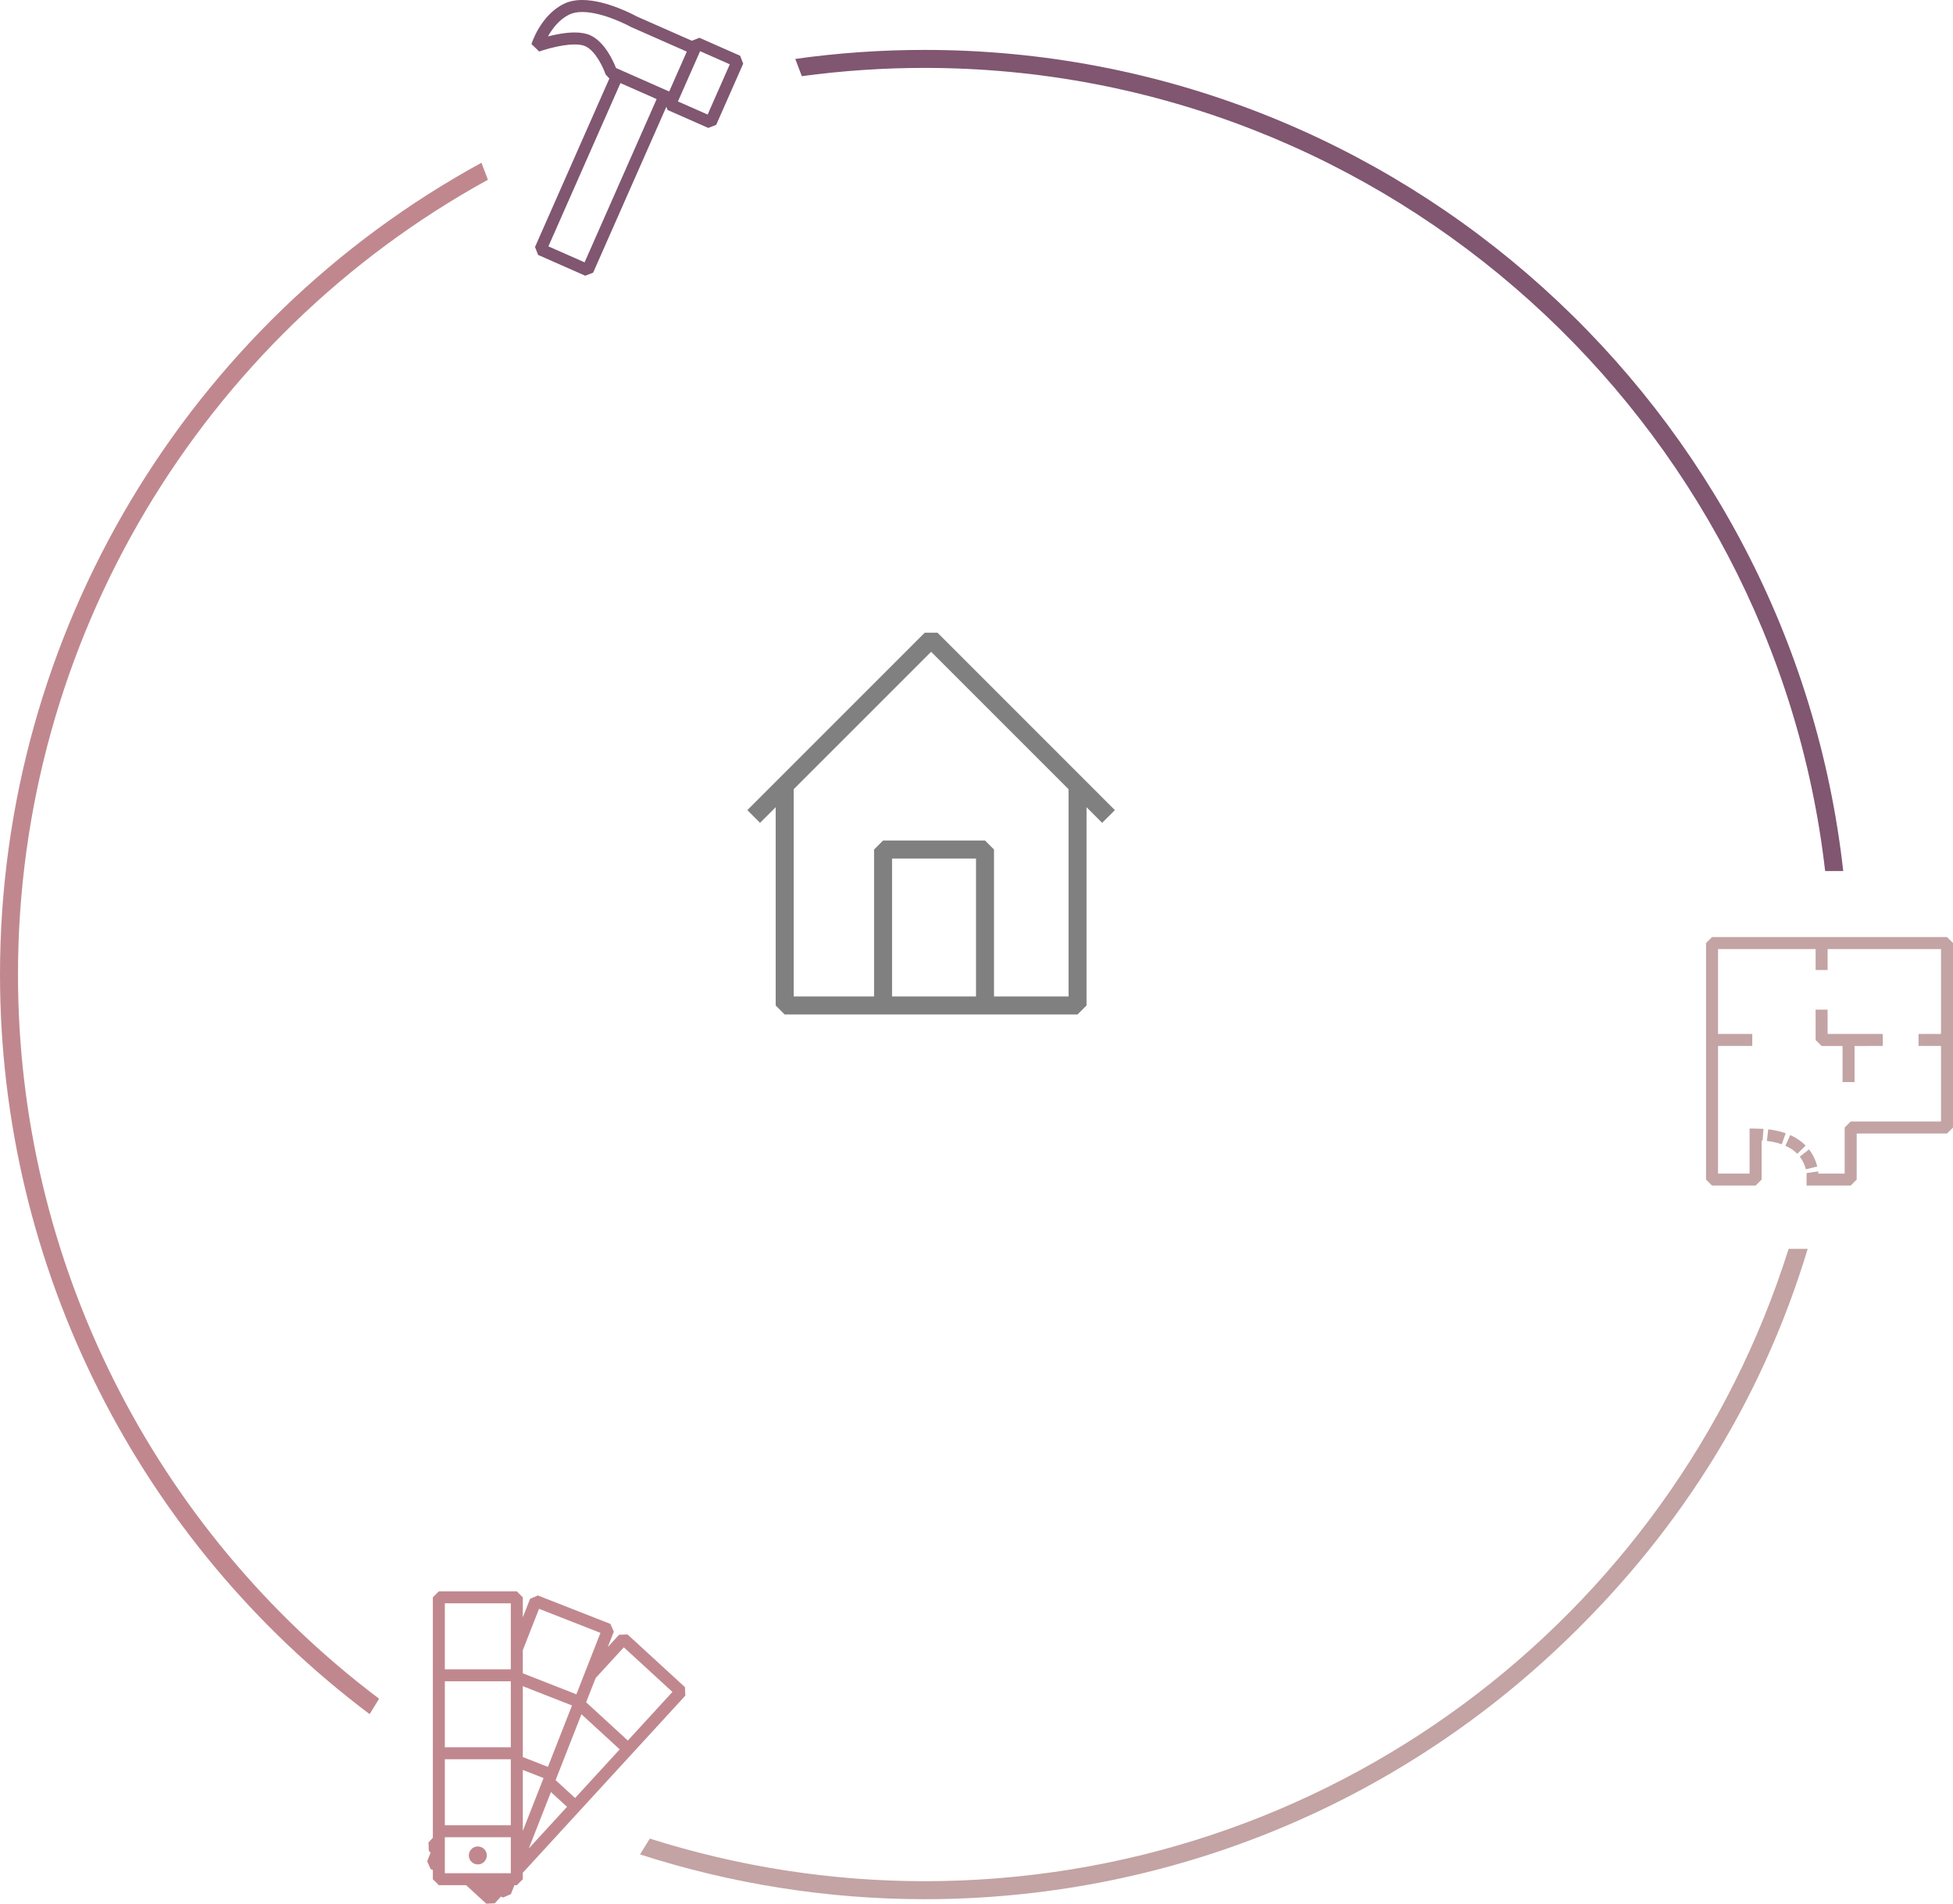<?xml version="1.0" encoding="UTF-8"?> <!-- Generator: Adobe Illustrator 15.0.2, SVG Export Plug-In . SVG Version: 6.00 Build 0) --> <svg xmlns="http://www.w3.org/2000/svg" xmlns:xlink="http://www.w3.org/1999/xlink" id="Layer_1" x="0px" y="0px" width="325.658px" height="317.398px" viewBox="0 0 325.658 317.398" xml:space="preserve"> <path fill="#808080" d="M185.903,135.07l-29.583-29.582H154.2l-29.583,29.582l2.121,2.121l2.605-2.605v33.055l1.5,1.5h48.834 l1.5-1.5v-33.055l2.605,2.605L185.903,135.07z M162.748,166.141h-14v-23h14V166.141z M178.179,166.141h-12.431v-24.5l-1.5-1.5h-17 l-1.5,1.5v24.5h-13.404v-34.555l22.917-22.916l22.917,22.916L178.179,166.141L178.179,166.141z"></path> <path fill="#C0888E" d="M61.636,285.796l1.58-2.567C25.631,254.893,3,210.343,3,162.484C3,106.73,33.651,56.191,81.359,29.969 l-1.077-2.832C31.418,53.822,0,105.481,0,162.484C0,211.391,23.169,256.908,61.636,285.796z"></path> <path fill="#C3A3A3" d="M298.248,208.223c-19.533,62-77.233,105.426-144.086,105.426c-15.586,0-31.063-2.428-45.812-7.104 l-1.623,2.64c15.255,4.916,31.289,7.464,47.435,7.464c39.263,0,76.665-14.769,105.317-41.58 c19.771-18.504,34.103-40.846,41.947-66.846H298.248L298.248,208.223z"></path> <path fill="#805671" d="M307.354,145.222c-8.608-77-74.021-136.901-153.192-136.901c-7.252,0-14.447,0.507-21.553,1.501l1.094,2.879 c6.748-0.913,13.578-1.38,20.459-1.38c77.517,0,141.578,58.901,150.174,133.901H307.354z"></path> <g> <path fill="#C3A3A3" d="M301.649,191.643l-1.541,1.199c0.477,0.614,0.817,1.325,1.013,2.114l1.896-0.468 C302.758,193.432,302.297,192.475,301.649,191.643z"></path> <path fill="#C3A3A3" d="M294.853,188.289l-0.231,1.939c0.911,0.108,1.747,0.297,2.483,0.559l0.654-1.842 C296.884,188.636,295.906,188.415,294.853,188.289z"></path> <path fill="#C3A3A3" d="M298.515,189.248l-0.797,1.784c0.781,0.348,1.446,0.799,1.977,1.339l1.396-1.368 C300.388,190.287,299.521,189.695,298.515,189.248z"></path> <path fill="#C3A3A3" d="M324.658,156.234h-39.181l-1,1v39.436l1,1h7.267l1-1.004v-6.506c0.062,0.004,0.106-0.004,0.166,0 l0.146-1.949c-0.486-0.036-2.314-0.055-2.314-0.055v7.514h-5.262v-21.279h5.707v-2h-5.707v-14.156h16.27v3.488h2v-3.488h18.91 v14.156h-3.744v2h3.744v12.596h-15.064l-1,1v7.685h-4.38c-0.012-0.121-0.019-0.231-0.037-0.364l-1.934,0.276 c0.006,0.038,0,2.088,0,2.088h7.351l1-1v-7.685h15.064l1-1v-30.751L324.658,156.234z"></path> <path fill="#C3A3A3" d="M302.748,168.337v5.056l1,1h3.494v6.018h2v-6.018l4.71-0.002l-0.006-1.998c-0.147,0-6.658,0-9.198,0v-4.056 H302.748z"></path> </g> <path fill="#805671" d="M123.417,9.296L116.634,6.3l-1.271,0.493l-9.209-4.061C105.952,2.621,101.191,0,97.088,0 c-1.146,0-2.156,0.206-3.002,0.612c-3.929,1.886-5.404,6.542-5.465,6.739l1.292,1.236c0.033-0.012,3.328-1.175,5.914-1.175 c0.763,0,1.365,0.101,1.791,0.299c1.739,0.808,3.015,3.658,3.36,4.688l0.544,0.599l0.107,0.048L89.212,41.183l0.512,1.318 l7.863,3.471l1.318-0.511l12.208-27.656l0.207,0.534l6.784,2.992l1.318-0.511l4.505-10.205L123.417,9.296z M98.461,5.898 c-0.691-0.322-1.578-0.485-2.635-0.485c-1.512,0-3.174,0.328-4.45,0.654c0.699-1.258,1.858-2.828,3.575-3.652 C95.525,2.14,96.244,2,97.088,2c3.58,0,8.049,2.456,8.175,2.521l9.259,4.086l-2.935,6.65l-8.869-3.917 C102.266,10.178,100.846,7.006,98.461,5.898z M97.479,43.738l-6.034-2.663l12.014-27.221l6.035,2.665L97.479,43.738z M117.997,19.098l-4.953-2.185l3.698-8.378l4.952,2.187L117.997,19.098z"></path> <g> <circle fill="#C0888E" cx="79.676" cy="309.355" r="1.5"></circle> <path fill="#C0888E" d="M114.215,281.296l-9.578-8.789l-1.413,0.062l-1.879,2.047l1.007-2.568l-0.566-1.295l-12.104-4.746 l-1.295,0.564l-1.211,3.088v-3.338l-1-1h-13l-1,1v40.08l-0.73,0.795l0.061,1.414l0.293,0.268l-0.569,1.451l0.565,1.295l0.381,0.15 v1.547l1,1h4.552l3.356,3.078l1.412-0.062l1.026-1.115l0.377,0.146l1.296-0.566l0.582-1.481h0.399l1-1v-1.08l27.1-29.529 L114.215,281.296z M85.176,312.32h-11v-6h11V312.32z M85.176,304.32h-11v-11h11V304.32z M85.176,291.32h-11v-11h11V291.32z M85.176,278.32h-11v-11h11V278.32z M87.176,275.136l2.707-6.903l10.241,4.016l-4.016,10.24l-8.933-3.502L87.176,275.136 L87.176,275.136z M87.176,292.32v-11.187l8.202,3.218l-4.015,10.239l-4.188-1.641L87.176,292.32L87.176,292.32z M87.176,305.269 v-10.171l3.457,1.354L87.176,305.269z M88.182,308.185l3.684-9.395l2.681,2.459L88.182,308.185z M95.898,299.777l-3.251-2.982 l0.213-0.543l4.093-10.438l6.383,5.856L95.898,299.777z M104.688,290.199l-6.952-6.381l1.584-4.037l4.702-5.125l8.104,7.438 L104.688,290.199z"></path> </g> </svg> 
